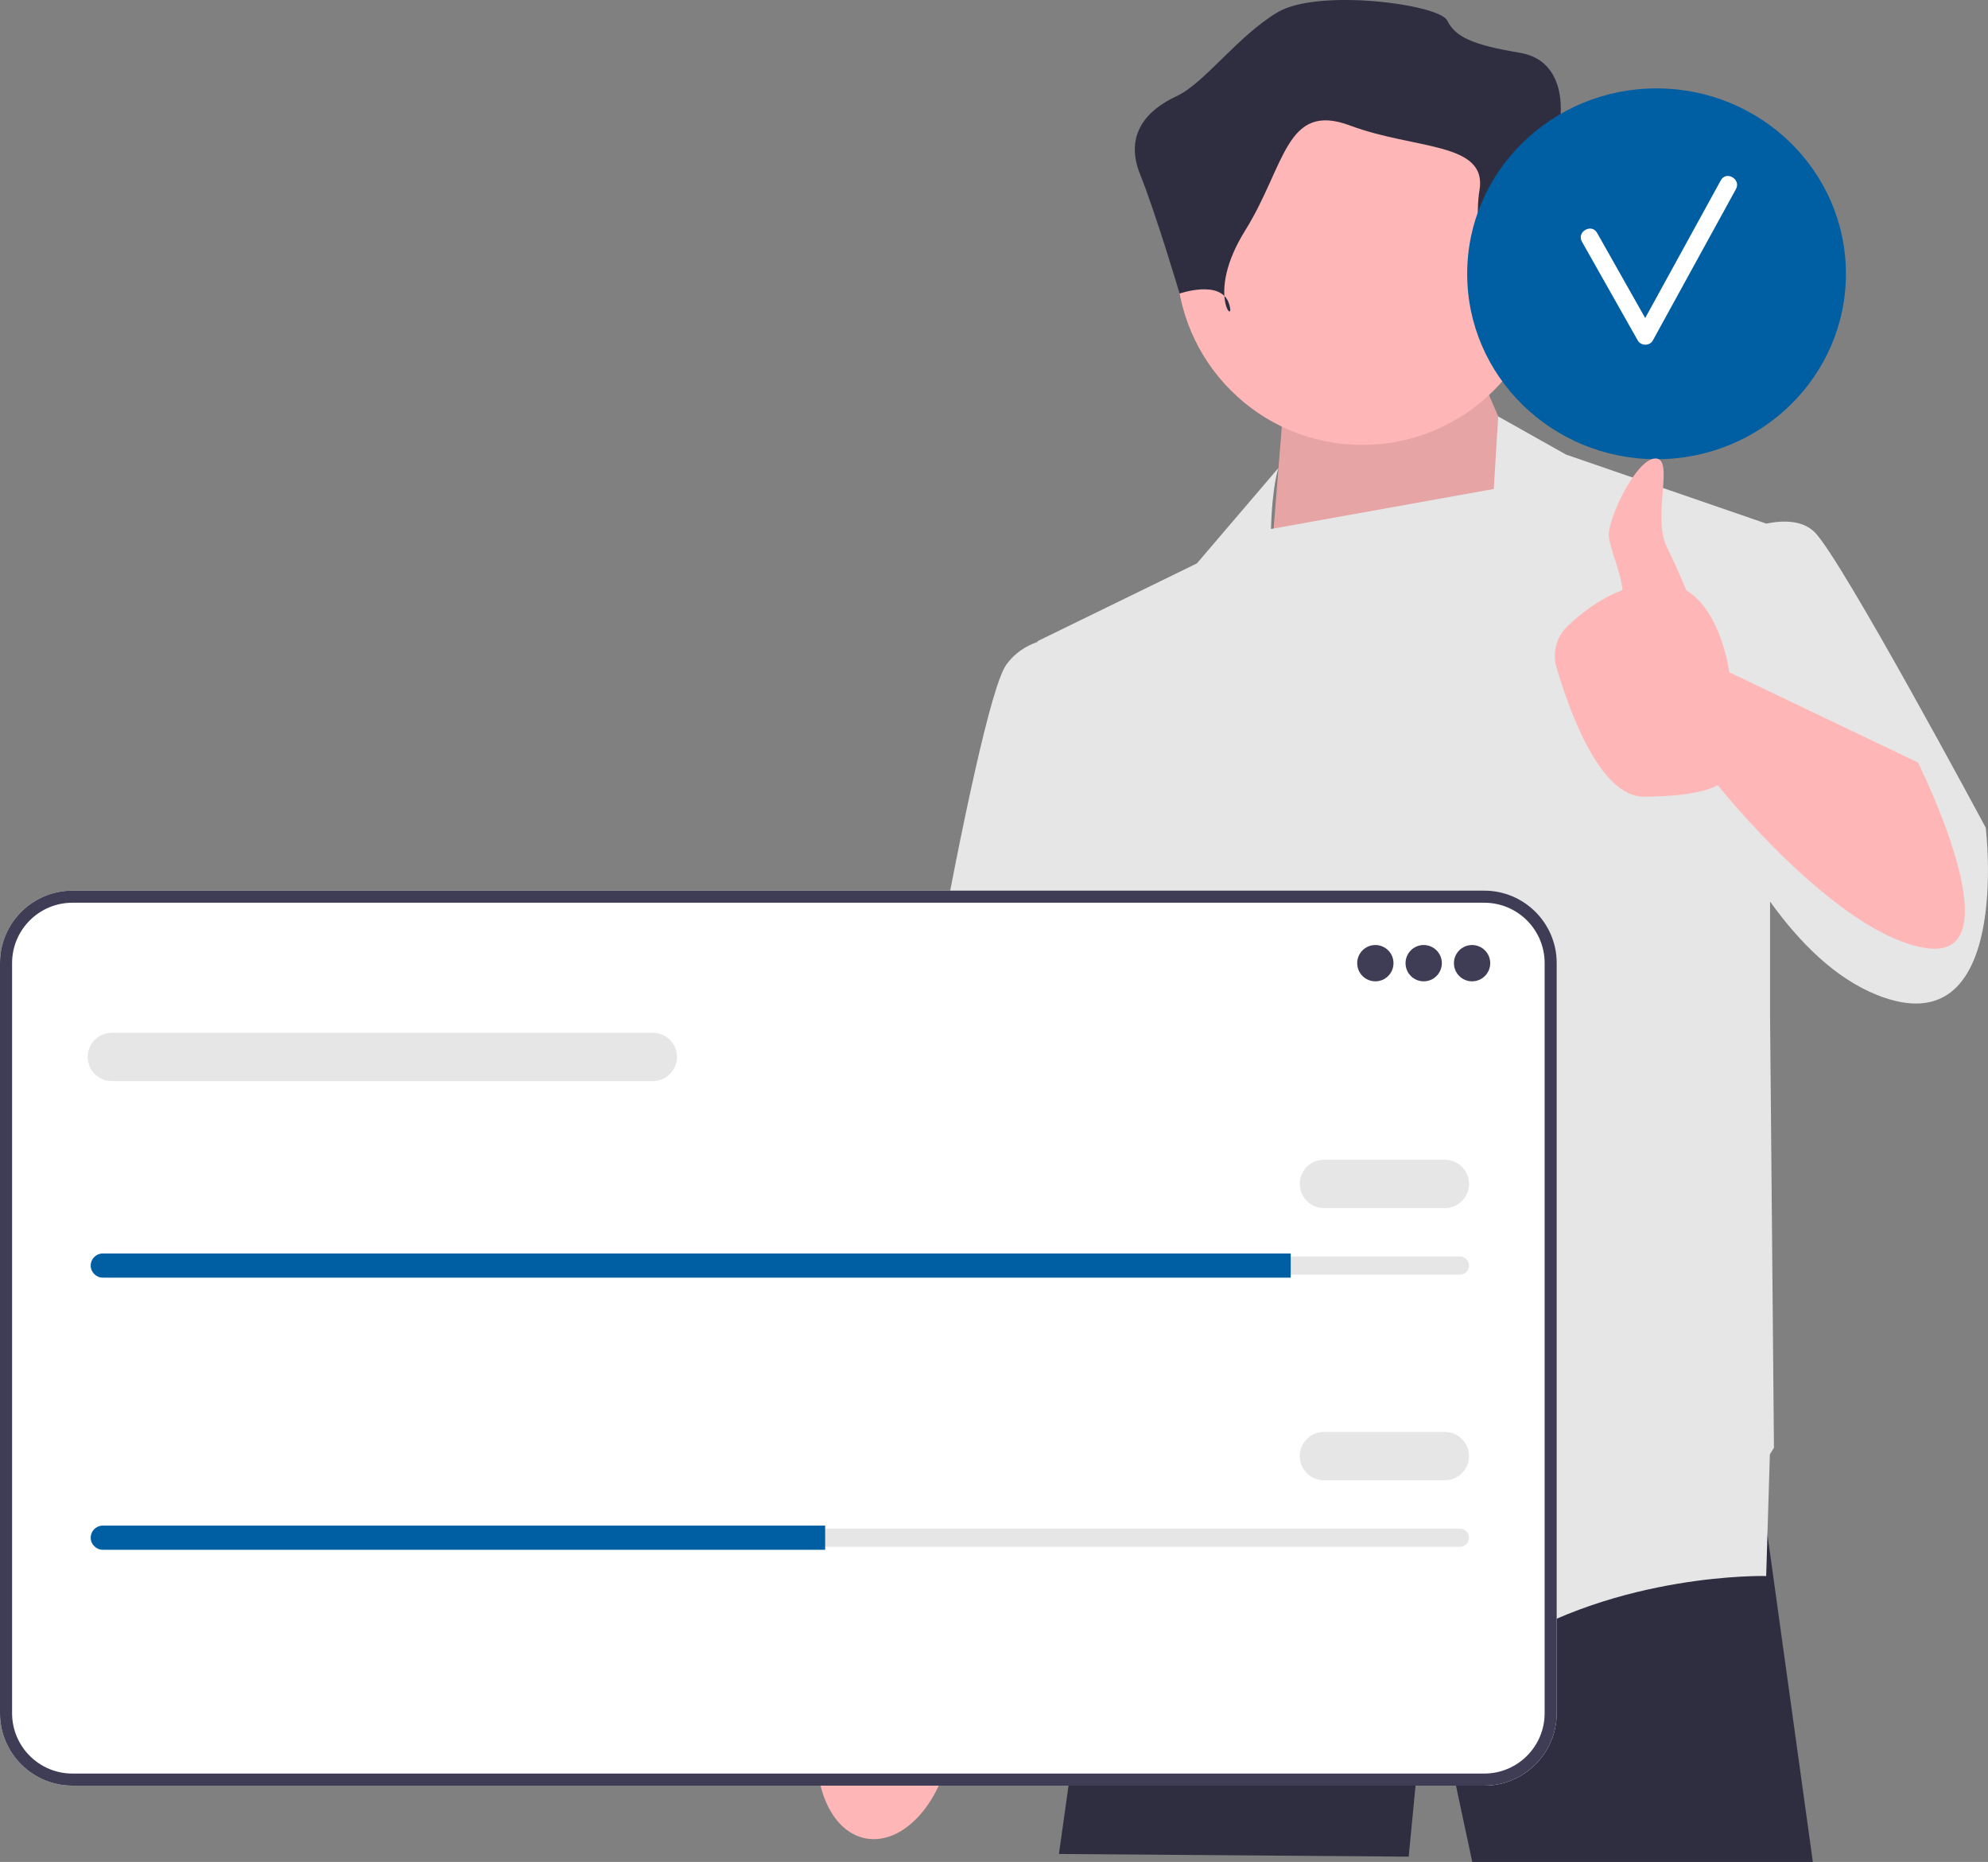 <?xml version="1.0" encoding="UTF-8"?><svg id="Layer_1" xmlns="http://www.w3.org/2000/svg" viewBox="0 0 511.56 479.01"><rect x="0" y="0" width="511.56" height="479.01" fill="#808080" stroke="none"/><defs><style>.cls-1{fill:#2f2e41;}.cls-1,.cls-2,.cls-3,.cls-4,.cls-5,.cls-6,.cls-7{stroke-width:0px;}.cls-2{fill:#3f3d56;}.cls-3{fill:#fff;}.cls-4{fill:#ffb6b6;}.cls-5{fill:#e6e6e6;}.cls-6{fill:#005ea2;}.cls-7{isolation:isolate;opacity:.1;}</style></defs><polygon class="cls-1" points="454.49 392.27 454.48 392.44 466.49 479.01 378.85 479.01 367.49 425.84 362.49 477.65 272.49 476.96 282.05 408.95 290.18 377.42 290.18 377.41 291.4 372.67 452.1 372.67 452.31 374.38 454.49 392.27"/><path class="cls-4" d="M222.88,472.97c9.28,1.66,18.96-8.58,21.62-22.87,1.16-6.25.79-12.25-.78-17.15l1.42-8.24,23.88-110.81s43.98-86.19,43.98-101.15c0-14.96-12.72-22.3-12.72-22.3l-17.21.16-53.98,129.17-9.72,95.45-1.57,13.1c-3.23,4.05-5.74,9.52-6.9,15.78-2.66,14.29,2.71,27.22,11.99,28.87h0Z"/><polygon class="cls-4" points="397.99 135.95 381.99 98.95 329.99 107.95 326.49 151.48 397.99 135.95"/><polygon class="cls-7" points="397.99 135.95 381.99 98.95 329.99 107.95 326.49 151.48 397.99 135.95"/><path class="cls-5" d="M510.99,212.95s-37-69-44-76c-3.12-3.12-8.01-3.16-12.49-2.25l-51.51-17.75-17.46-9.81-1.15,18.66-57.32,10.29c.32-11.38,1.92-15.71,1.92-15.71l-21,24.57-41,20,.02.18c-3.01,1.05-5.86,2.85-8.02,5.82-8,11-30,145-30,145l47,10,6.4-40.14,4.6,36.14,3.5,67.5s64,55,95,35,69-19,69-19l.95-31.29c.67-1.08,1.05-1.71,1.05-1.71l-1-110.98v-29.53c7.62,10.61,16.81,19.74,27.5,24.02,35,14,28-43,28-43Z"/><circle class="cls-4" cx="350.56" cy="66.62" r="47.84"/><path class="cls-1" d="M384.87,80.14s4.16-14.56,13.52-13.52c9.36,1.04,11.44-7.28,9.36-11.44s-6.24-24.96-6.24-24.96c0,0,2.08-14.56-10.4-16.64-12.48-2.08-16.64-4.16-18.72-8.32-2.08-4.16-33.28-8.32-43.68-2.08-10.4,6.24-18.72,18.21-26,21.59-7.28,3.37-13.52,9.61-9.36,20.01,4.16,10.4,10.19,30.74,10.19,30.74,0,0,10.61-3.7,12.69,2.54s-6.24-2.08,4.16-18.72c10.4-16.64,10.4-33.28,27.04-27.04,16.64,6.24,35.36,4.16,33.28,16.64-2.08,12.48,4.16,31.2,4.16,31.2Z"/><path class="cls-3" d="M381.95,459.38H18.63c-10.27,0-18.63-8.36-18.63-18.63v-192.99c0-10.27,8.36-18.63,18.63-18.63h363.32c10.27,0,18.63,8.36,18.63,18.63v192.99c0,10.27-8.36,18.63-18.63,18.63h0Z"/><path class="cls-2" d="M381.95,459.38H18.63c-10.27,0-18.63-8.36-18.63-18.63v-192.99c0-10.27,8.36-18.63,18.63-18.63h363.32c10.27,0,18.63,8.36,18.63,18.63v192.99c0,10.27-8.36,18.63-18.63,18.63h0ZM18.63,232.24c-8.56,0-15.52,6.96-15.52,15.52v192.99c0,8.56,6.96,15.52,15.52,15.52h363.32c8.56,0,15.52-6.96,15.52-15.52v-192.99c0-8.56-6.96-15.52-15.52-15.52H18.63Z"/><circle class="cls-2" cx="353.91" cy="247.79" r="4.67"/><circle class="cls-2" cx="366.35" cy="247.79" r="4.67"/><circle class="cls-2" cx="378.8" cy="247.79" r="4.67"/><path class="cls-5" d="M26.45,323.25c-1.29,0-2.33,1.05-2.33,2.33,0,.63.24,1.21.68,1.64.44.45,1.02.7,1.65.7h349.24c1.29,0,2.33-1.05,2.33-2.33,0-.63-.24-1.21-.68-1.64-.44-.45-1.02-.7-1.65-.7H26.45Z"/><path class="cls-6" d="M332.13,322.47v6.22H26.45c-.86,0-1.63-.34-2.19-.92-.58-.56-.92-1.34-.92-2.19,0-1.71,1.4-3.11,3.11-3.11h305.68Z"/><path class="cls-5" d="M371.8,310.8h-31.12c-3.43,0-6.22-2.79-6.22-6.22s2.79-6.22,6.22-6.22h31.12c3.43,0,6.22,2.79,6.22,6.22s-2.79,6.22-6.22,6.22Z"/><path class="cls-5" d="M167.99,278.13H28.78c-3.43,0-6.22-2.79-6.22-6.22s2.79-6.22,6.22-6.22h139.21c3.43,0,6.22,2.79,6.22,6.22s-2.79,6.22-6.22,6.22Z"/><path class="cls-5" d="M26.45,393.26c-1.29,0-2.33,1.05-2.33,2.33,0,.63.24,1.21.68,1.64.44.45,1.02.7,1.65.7h349.24c1.29,0,2.33-1.05,2.33-2.33,0-.63-.24-1.21-.68-1.64-.44-.45-1.02-.7-1.65-.7H26.45Z"/><path class="cls-6" d="M212.33,392.48v6.22H26.45c-.86,0-1.63-.34-2.19-.92-.58-.56-.92-1.34-.92-2.19,0-1.71,1.4-3.11,3.11-3.11h185.88Z"/><path class="cls-5" d="M371.8,380.82h-31.12c-3.43,0-6.22-2.79-6.22-6.22s2.79-6.22,6.22-6.22h31.12c3.43,0,6.22,2.79,6.22,6.22s-2.79,6.22-6.22,6.22Z"/><ellipse class="cls-6" cx="426.27" cy="70.44" rx="48.73" ry="47.7"/><path class="cls-3" d="M442.81,46.38c-6.49,11.81-12.97,23.62-19.46,35.44-4.13-7.3-8.25-14.62-12.39-21.92-1.43-2.52-5.32-.25-3.89,2.27,4.8,8.46,9.56,16.95,14.36,25.41.82,1.45,3.08,1.48,3.89,0,7.13-12.98,14.25-25.95,21.38-38.93,1.4-2.54-2.49-4.82-3.89-2.27Z"/><path class="cls-4" d="M493.54,196.17l-48.55-23.22s-1.95-15.54-11.05-21.09c-1.55-3.69-3.33-7.75-4.95-10.96-4-7.95,2-22.95-3-22.95s-12.39,15.78-12,20c.3,3.24,2.98,8.9,3.53,13.86-6.1,2.3-11.02,6.24-14.25,9.38-2.8,2.72-3.84,6.77-2.74,10.51,3.17,10.85,11.09,33.25,22.46,33.25,15,0,19-3,19-3,0,0,31,39,54,42s-2.45-47.78-2.45-47.78h0Z"/></svg>